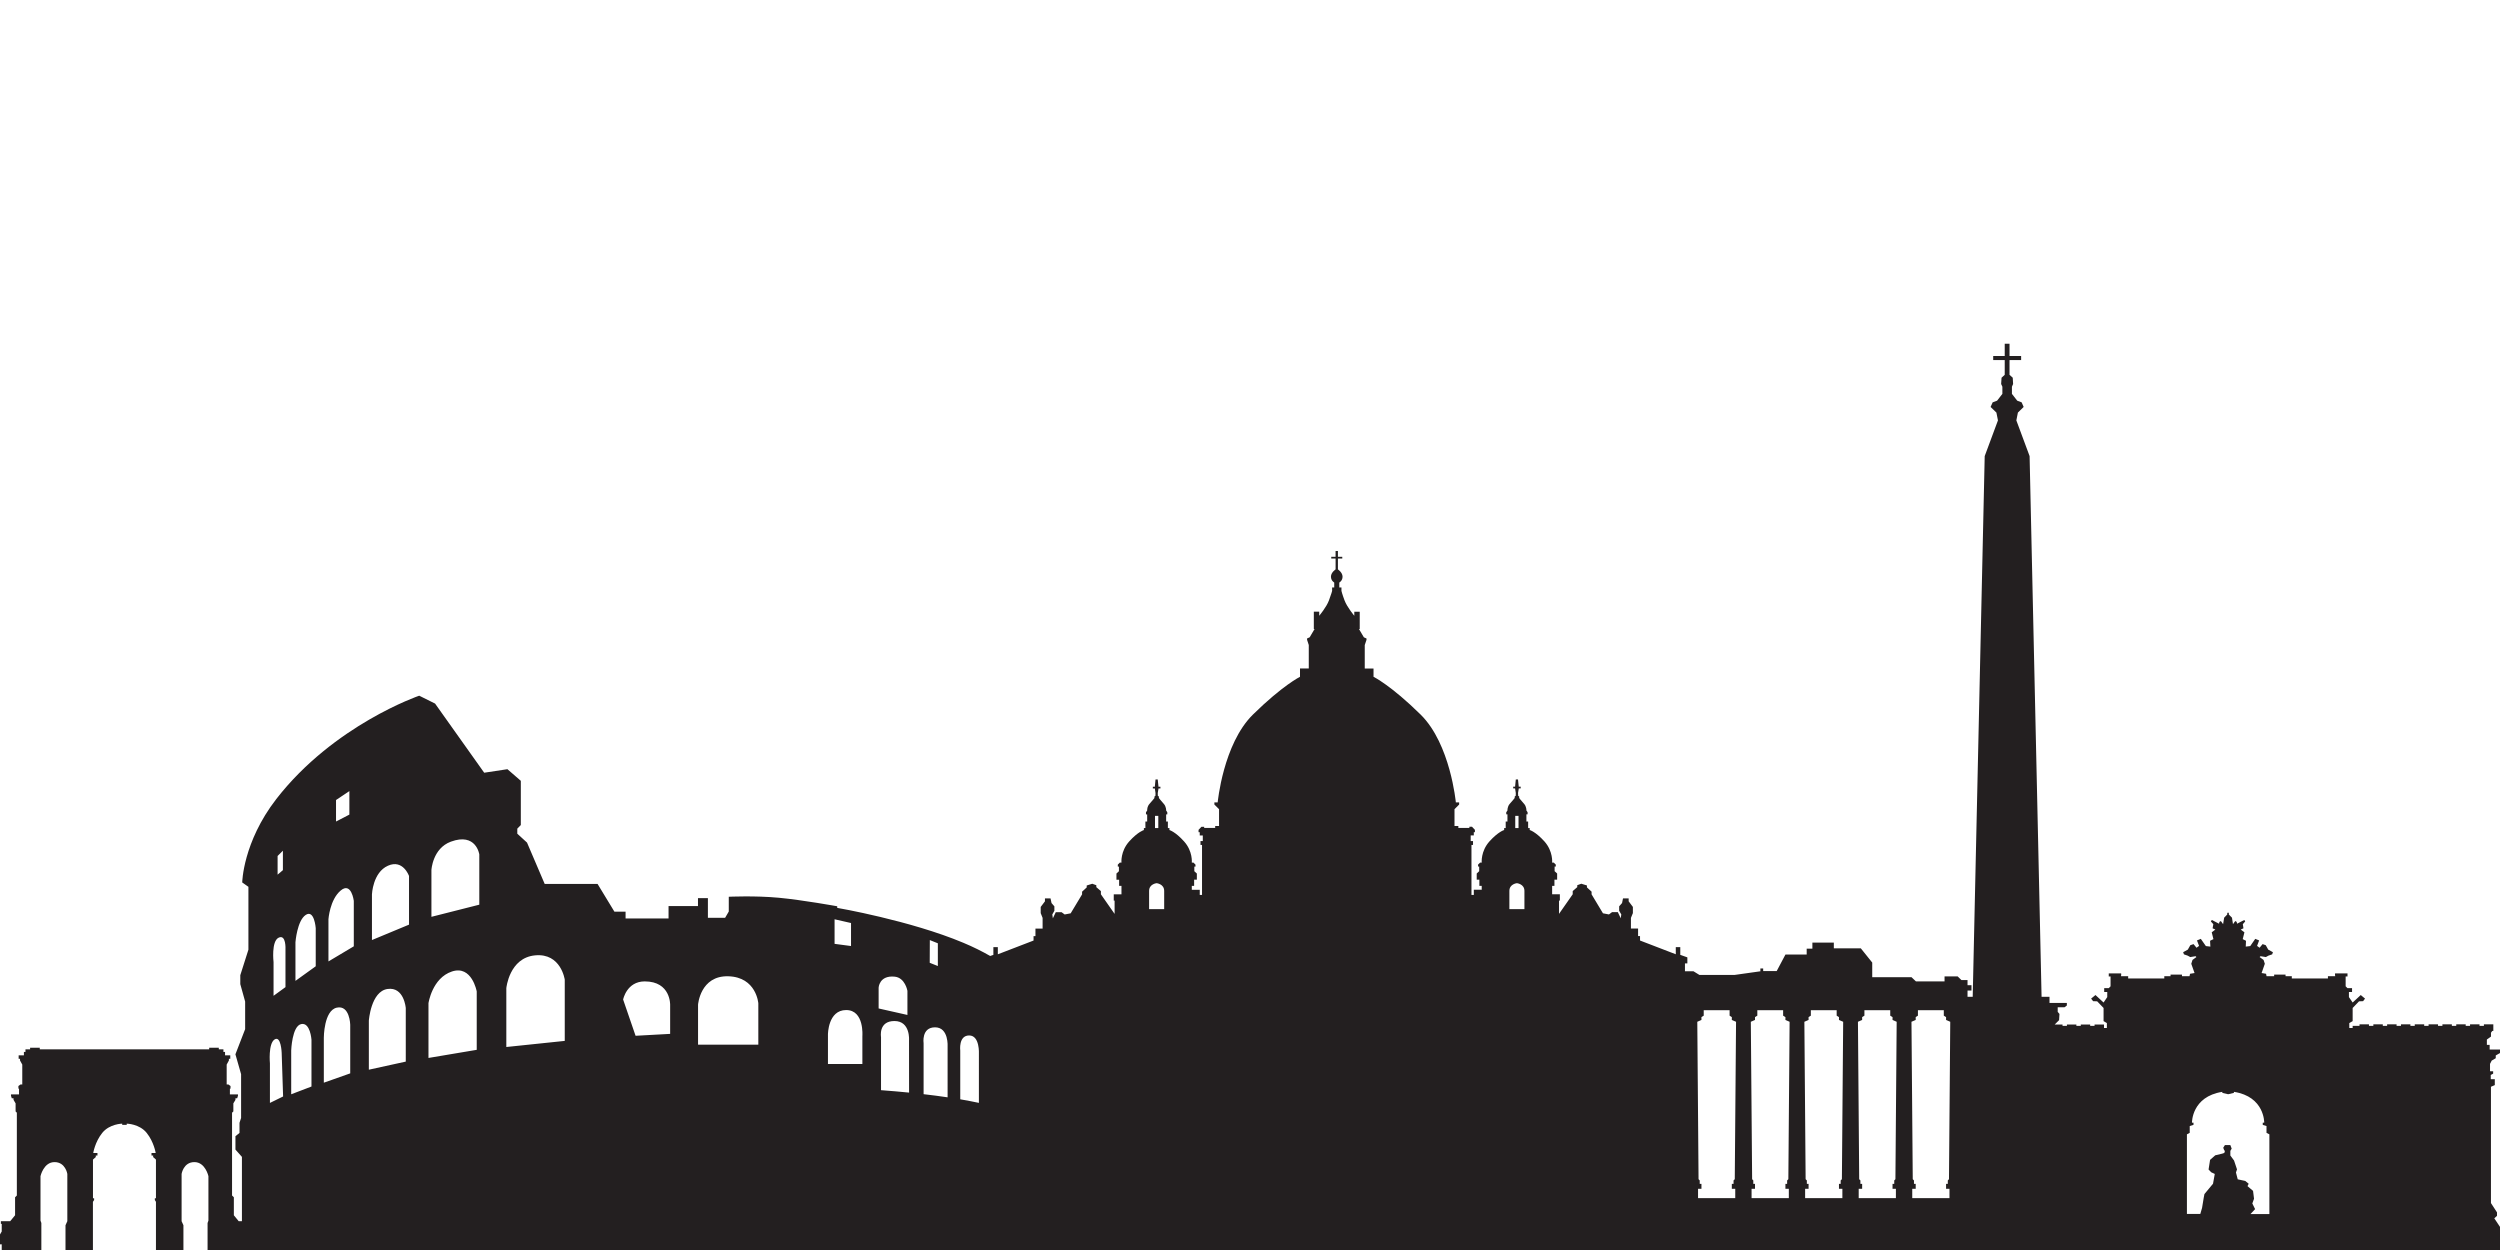 <?xml version="1.0" encoding="utf-8"?>
<!-- Generator: Adobe Illustrator 16.0.4, SVG Export Plug-In . SVG Version: 6.00 Build 0)  -->
<!DOCTYPE svg PUBLIC "-//W3C//DTD SVG 1.1//EN" "http://www.w3.org/Graphics/SVG/1.1/DTD/svg11.dtd">
<svg version="1.1" id="Layer_1" xmlns:x="http://ns.adobe.com/Extensibility/1.0/" xmlns:i="http://ns.adobe.com/AdobeIllustrator/10.0/" xmlns:graph="http://ns.adobe.com/Graphs/1.0/"
	 xmlns="http://www.w3.org/2000/svg" xmlns:xlink="http://www.w3.org/1999/xlink" x="0px" y="0px" width="100px" height="50px"
	 viewBox="0 0 100 50" enable-background="new 0 0 100 50" xml:space="preserve">
<path fill="#231F20" d="M-86.903,90.326l-0.058-0.013c0.021-0.016,0.038-0.034,0.058-0.053V90.326z"/>
<path fill="#231F20" d="M99.668,42.424l0.162-0.096v-0.11l0.17-0.097V41.98h-0.414v-0.185h-0.111v-0.214l0.164-0.117V41.31
	l0.052-0.072h0.042v-0.265h-0.377v0.062H99.18v-0.062h-0.378v0.062h-0.174v-0.062H98.25v0.062h-0.176v-0.062h-0.377v0.062h-0.176
	v-0.062h-0.378v0.062h-0.175v-0.062H96.59v0.062h-0.174v-0.062h-0.377v0.062h-0.176v-0.062h-0.378v0.062h-0.173v-0.062h-0.378v0.062
	h-0.176v-0.062h-0.378v0.062h-0.274v0.085h-0.134v-0.197l0.134-0.078v-0.526l0.255-0.266l0.163-0.006l0.077-0.103l-0.171-0.143
	l-0.324,0.3l-0.149-0.217v-0.205h0.125v-0.153H93.9l-0.074-0.073v-0.394H93.9v-0.123c0,0-0.474,0-0.492,0c-0.02,0,0,0.113,0,0.113
	h-0.291v0.089h-1.445v-0.091h-0.25v-0.062h-0.456v0.062h-0.304l-0.019-0.096l-0.179-0.03l0.129-0.37l-0.05-0.154l-0.157-0.115
	l0.035-0.034l0.214,0.034l0.101-0.056l0.151-0.052l0.03-0.086l-0.188-0.104l-0.099-0.176l-0.126-0.044l-0.12,0.146l-0.101-0.074
	l0.082-0.219l-0.155-0.063l-0.2,0.289l-0.18,0.021l0.01-0.233l-0.131-0.066l0.068-0.273l-0.148-0.11l0.109-0.05l-0.025-0.166
	l0.095-0.108l-0.034-0.06l-0.292,0.15l-0.014-0.073l-0.058-0.034l-0.091,0.125l-0.04-0.259l-0.126-0.127v-0.059l-0.03-0.021
	l-0.033,0.021v0.059l-0.124,0.127l-0.042,0.259l-0.09-0.125l-0.057,0.034l-0.016,0.073l-0.289-0.15l-0.037,0.06l0.098,0.108
	l-0.029,0.166l0.111,0.05l-0.146,0.11l0.068,0.273l-0.134,0.066l0.012,0.233l-0.18-0.021l-0.202-0.289l-0.154,0.063l0.084,0.219
	l-0.102,0.074l-0.12-0.146l-0.128,0.044l-0.1,0.176l-0.187,0.104l0.032,0.086l0.15,0.052l0.102,0.056l0.214-0.034l0.032,0.034
	l-0.156,0.115l-0.049,0.154l0.131,0.37l-0.18,0.03l-0.021,0.096h-0.302v-0.062h-0.457v0.062h-0.25v0.091h-1.445v-0.089H84.84
	c0,0,0.021-0.113,0-0.113c-0.02,0-0.49,0-0.49,0v0.123h0.072v0.394l-0.072,0.073h-0.182v0.153h0.122v0.205l-0.147,0.217l-0.324-0.3
	l-0.174,0.143l0.08,0.103l0.162,0.006l0.256,0.266v0.526l0.132,0.078v0.197H84.16v-0.14h-0.378v0.055h-0.175v-0.055h-0.376v0.055
	h-0.176v-0.055h-0.378v0.055h-0.176v-0.055h-0.312l0.174-0.174l0.015-0.249l-0.07-0.082V40.29h0.274l0.092-0.07v-0.103h-0.694
	v-0.244h-0.317l-0.479-21.629l-0.53-1.428l0.062-0.313l0.23-0.225l-0.08-0.184l-0.178-0.067l-0.211-0.272v-0.286l0.047-0.109
	l-0.014-0.251l-0.129-0.116v-0.591h0.464v-0.163h-0.464v-0.491h-0.094h-0.098v0.491h-0.461v0.163h0.461v0.591l-0.127,0.116
	l-0.016,0.251l0.049,0.109v0.286l-0.211,0.272l-0.178,0.067l-0.082,0.184l0.232,0.225l0.062,0.313l-0.53,1.428l-0.48,21.629h-0.207
	v-0.252h0.158v-0.214h-0.158v-0.204h-0.244l-0.15-0.146h-0.525v0.198h-1.146l-0.176-0.167h-1.571v-0.585l-0.456-0.569h-1.08v-0.229
	h-0.858v0.243h-0.228v0.235h-0.85l-0.35,0.661h-0.54v-0.106h-0.112v0.114l-1.027,0.145h-1.413l-0.235-0.145h-0.342v-0.316h0.096
	v-0.241l-0.283-0.101v-0.309h-0.18v0.286l-1.43-0.55v-0.177h-0.078v-0.302h-0.286v-0.426l0.078-0.192v-0.247l-0.169-0.225v-0.116
	h-0.226l-0.038,0.186l-0.116,0.131v0.178l0.085,0.147l-0.022,0.154l-0.116-0.246h-0.232l-0.123,0.092l-0.24-0.046l-0.455-0.758
	v-0.107l-0.186-0.171v-0.077l-0.225-0.07l-0.162,0.059v0.077l-0.182,0.158v0.128l-0.548,0.784v-0.532h0.034v-0.252h-0.309v-0.337
	h0.092v-0.247h0.108v-0.247l-0.101-0.092v-0.186h0.047v-0.078l-0.082-0.08h-0.064c0,0,0.045-0.452-0.309-0.848
	c-0.357-0.394-0.588-0.455-0.588-0.455v-0.079h-0.063v-0.261h-0.069v-0.287h0.047v-0.085l-0.047-0.069c0,0,0.008-0.158-0.097-0.271
	s-0.192-0.229-0.192-0.229v-0.058l-0.042-0.034v-0.059l-0.004-0.047l0.03-0.185h0.076v-0.069H60.75l-0.03-0.29h-0.044h-0.044
	l-0.028,0.29h-0.076v0.069h0.076l0.028,0.185l-0.002,0.047v0.059l-0.042,0.034v0.058c0,0-0.09,0.116-0.194,0.229
	c-0.104,0.112-0.096,0.271-0.096,0.271l-0.048,0.069v0.085h0.048v0.287h-0.07v0.261h-0.062v0.079c0,0-0.232,0.062-0.588,0.455
	c-0.354,0.396-0.309,0.848-0.309,0.848h-0.064l-0.082,0.08v0.078h0.045v0.186l-0.099,0.092v0.247h0.106v0.247h0.094v0.156h-0.316
	v0.207h-0.094v-2.001h0.062v-0.154h-0.093v-0.109v-0.116h0.124v-0.13h0.045v-0.094l-0.116-0.123h-0.106v0.046h-0.441V33.04H58.18
	v-0.672l0.186-0.187v-0.084h-0.132c0,0-0.216-2.335-1.405-3.51c-1.191-1.174-1.888-1.515-1.888-1.515V26.74H54.59v-0.938l0.07-0.208
	v-0.055l-0.105-0.046l-0.196-0.332h0.03v-0.693h-0.217v0.163c0,0-0.289-0.344-0.39-0.614s-0.124-0.382-0.124-0.382v-0.136h-0.086
	v-0.197c0,0,0.13-0.068,0.13-0.236c0-0.167-0.185-0.29-0.185-0.29v-0.435h0.174v-0.068h-0.174V22.04h-0.047h-0.047v0.232H53.25
	v0.068h0.174v0.435c0,0-0.186,0.123-0.186,0.29c0,0.168,0.131,0.236,0.131,0.236v0.197h-0.084v0.136c0,0-0.025,0.111-0.127,0.382
	c-0.099,0.271-0.389,0.614-0.389,0.614v-0.163h-0.216v0.693h0.03l-0.196,0.332l-0.104,0.046v0.055l0.068,0.208v0.938H52v0.333
	c0,0-0.693,0.341-1.887,1.515c-1.188,1.175-1.406,3.51-1.406,3.51h-0.132v0.084l0.187,0.187v0.672h-0.155v0.077h-0.44v-0.046h-0.109
	l-0.116,0.123v0.094h0.047v0.13h0.123v0.116v0.109h-0.092v0.154h0.061v2.001H47.99v-0.207h-0.318v-0.156h0.093v-0.247h0.109v-0.247
	l-0.101-0.092v-0.186h0.046v-0.078l-0.08-0.08h-0.067c0,0,0.047-0.452-0.309-0.848c-0.355-0.394-0.586-0.455-0.586-0.455v-0.079
	h-0.062v-0.261h-0.069v-0.287h0.046v-0.085l-0.046-0.069c0,0,0.008-0.158-0.098-0.271c-0.103-0.112-0.192-0.229-0.192-0.229v-0.058
	l-0.044-0.034v-0.059l-0.002-0.047l0.031-0.185h0.076v-0.069H46.34l-0.031-0.29h-0.044h-0.044l-0.028,0.29h-0.079v0.069h0.079
	l0.028,0.185l-0.002,0.047v0.059l-0.042,0.034v0.058c0,0-0.09,0.116-0.193,0.229c-0.107,0.112-0.097,0.271-0.097,0.271l-0.048,0.069
	v0.085h0.048v0.287h-0.071v0.261h-0.061v0.079c0,0-0.231,0.062-0.587,0.455c-0.355,0.396-0.309,0.848-0.309,0.848h-0.067l-0.08,0.08
	v0.078h0.045v0.186l-0.099,0.092v0.247h0.107v0.247h0.094v0.337H44.55v0.252h0.034v0.532l-0.548-0.784v-0.128l-0.183-0.158v-0.077
	l-0.162-0.059l-0.223,0.07v0.077l-0.185,0.171v0.107l-0.456,0.758l-0.241,0.046l-0.124-0.092h-0.231l-0.117,0.246l-0.022-0.154
	l0.083-0.147v-0.178l-0.114-0.131l-0.04-0.186h-0.223v0.116l-0.17,0.225v0.247l0.076,0.192v0.426h-0.286v0.302h-0.076v0.177
	l-1.429,0.55v-0.286h-0.178v0.309l-0.128,0.044c-0.314-0.18-0.671-0.36-1.074-0.528c-2.124-0.893-5.044-1.396-5.044-1.396v-0.064
	c0,0-1.379-0.251-2.335-0.341c-0.958-0.09-2.003-0.04-2.003-0.04v0.591l-0.147,0.252h-0.688v-0.787h-0.397v0.316h-1.177v0.496
	h-1.719v-0.27h-0.446l-0.674-1.11h-2.115l-0.707-1.654l-0.389-0.356v-0.202l0.141-0.144v-1.769l-0.536-0.465l-0.929,0.141
	l-1.965-2.766l-0.634-0.315c0,0-3.415,1.166-5.718,4.135c-1.337,1.729-1.362,3.335-1.362,3.335l0.248,0.175v2.514l-0.325,1.021
	v0.357l0.194,0.698v1.103l-0.389,1.006l0.227,0.795v1.752L9.58,44.913v0.405l-0.162,0.13v0.535l0.259,0.292v2.094v0.373v0.105h-0.13
	l-0.193-0.236v-0.72L9.282,47.82v-3.312l0.052-0.05v-0.323l0.084-0.141v-0.064h0.07l0.031-0.103v-0.052H9.196v-0.228h0.025v-0.106
	l-0.086-0.063H9.067v-0.795l0.089-0.164v-0.067h0.055v-0.139H9.002v-0.135H8.937v-0.105H8.752V41.91H8.367v0.063H4.978H1.591V41.91
	H1.204v0.063H1.019v0.105H0.956v0.135h-0.21v0.139h0.055v0.067l0.09,0.164v0.795H0.822l-0.086,0.063v0.106h0.025v0.228H0.439v0.052
	l0.031,0.103h0.071v0.064l0.083,0.141v0.323l0.05,0.05v3.312l-0.071,0.071v0.72l-0.194,0.236H0.035v0.108h0.034v0.304L0,49.378
	v0.395h0.069V50h1.585v-1.08L1.62,48.824v-1.778c0,0,0.124-0.562,0.561-0.562c0.439,0,0.512,0.472,0.512,0.472v1.892L2.62,49.01V50
	h1.097v-1.927L3.765,48v-0.07H3.719v-1.547l0.112-0.1v-0.062h0.067v-0.102H3.73c0,0,0.067-0.437,0.359-0.802
	s0.799-0.371,0.799-0.371v0.049h0.09h0.091v-0.049c0,0,0.508,0.006,0.799,0.371c0.292,0.365,0.359,0.802,0.359,0.802H6.06v0.102
	h0.066v0.062l0.112,0.1v1.547H6.193V48l0.045,0.073V50h1.099v-0.99l-0.073-0.162v-1.892c0,0,0.073-0.472,0.512-0.472
	c0.437,0,0.561,0.562,0.561,0.562v1.778L8.303,48.92V50H100v-0.924l-0.228-0.343l0.108-0.1v-0.138l-0.242-0.373v-4.652l0.154-0.066
	v-0.236h-0.162v-0.17l0.096-0.051v-0.096h-0.125v-0.296L99.668,42.424z M13.441,32.001l0.534-0.357v0.94l-0.534,0.277V32.001z
	 M11.104,34.239l0.212-0.211v0.778l-0.212,0.18V34.239z M10.797,44.117v-1.58c0,0-0.074-0.787,0.185-0.958
	c0.26-0.17,0.285,0.535,0.285,0.535l0.057,1.745L10.797,44.117z M11.419,37.971v1.514l-0.477,0.347v-1.347
	c0,0-0.097-0.838,0.206-0.979C11.451,37.365,11.419,37.971,11.419,37.971z M12.459,43.461l-0.811,0.31v-1.753
	c0,0,0.033-0.974,0.397-1.054c0.366-0.082,0.414,0.624,0.414,0.624V43.461z M12.629,38.651l-0.811,0.584v-1.546
	c0,0,0.065-0.865,0.412-1.093c0.345-0.227,0.399,0.53,0.399,0.53V38.651z M14.008,42.935l-1.055,0.373v-1.802c0,0,0-1.086,0.519-1.2
	c0.521-0.113,0.537,0.683,0.537,0.683V42.935z M14.153,37.852l-1.015,0.605v-1.687c0,0,0.053-0.778,0.486-1.146
	c0.431-0.368,0.528,0.41,0.528,0.41V37.852z M16.231,42.464l-1.477,0.324v-1.963c0,0,0.082-1.168,0.746-1.266
	c0.666-0.097,0.731,0.764,0.731,0.764V42.464z M16.36,36.986l-1.482,0.616v-1.827c0,0,0.033-0.877,0.64-1.146
	c0.604-0.271,0.843,0.411,0.843,0.411V36.986z M19.07,41.993l-1.931,0.325v-2.191c0,0,0.145-1.005,0.94-1.268
	c0.796-0.263,0.99,0.798,0.99,0.798V41.993z M19.173,36.187l-1.916,0.486v-1.871c0,0,0.044-0.865,0.778-1.136
	c1.011-0.372,1.137,0.509,1.137,0.509V36.187z M22.59,41.636l-2.337,0.244v-2.353c0,0,0.114-1.216,1.152-1.313
	c1.038-0.098,1.185,0.973,1.185,0.973V41.636z M26.806,40.198v1.157l-1.383,0.076l-0.498-1.45c0,0,0.141-0.725,0.864-0.725
	C26.837,39.257,26.806,40.198,26.806,40.198z M30.333,41.788h-1.2h-1.211v-1.601c0,0,0.086-1.168,1.211-1.136
	c1.124,0.033,1.2,1.081,1.2,1.081V41.788z M37.193,37.603l0.321,0.129v0.909l-0.325-0.129L37.193,37.603z M33.383,36.771l0.658,0.15
	v0.92l-0.658-0.087V36.771z M34.495,41.441v1.119h-1.377v-1.184c0,0,0-0.974,0.729-0.974C34.578,40.403,34.495,41.441,34.495,41.441
	z M35.144,39.512c0,0,0.019-0.506,0.641-0.446c0.422,0.04,0.512,0.568,0.512,0.568v0.964l-1.152-0.26V39.512z M36.363,43.704
	c-0.349-0.035-0.721-0.067-1.122-0.097v-2.124c0,0-0.112-0.642,0.536-0.642c0.649,0,0.584,0.778,0.584,0.778L36.363,43.704z
	 M37.903,43.893c-0.294-0.044-0.612-0.086-0.959-0.126v-2.034c0,0-0.097-0.64,0.458-0.64c0.557,0,0.502,0.779,0.502,0.779V43.893z
	 M39.156,44.115c-0.223-0.048-0.471-0.095-0.746-0.143v-1.948c0,0-0.076-0.606,0.357-0.606c0.431,0,0.389,0.737,0.389,0.737V44.115z
	 M46.2,32.636h0.065h0.067v0.486h-0.067H46.2V32.636z M46.567,36.364h-0.302h-0.301c0,0,0-0.448,0-0.728
	c0-0.278,0.301-0.309,0.301-0.309s0.302,0.03,0.302,0.309C46.567,35.916,46.567,36.364,46.567,36.364z M60.61,32.636h0.065h0.066
	v0.486h-0.066H60.61V32.636z M60.977,36.364h-0.301h-0.301c0,0,0-0.448,0-0.728c0-0.278,0.301-0.309,0.301-0.309
	s0.301,0.03,0.301,0.309C60.977,35.916,60.977,36.364,60.977,36.364z M69.41,47.552v0.374h-1.488v-0.374h0.136v-0.197h-0.069v-0.137
	l-0.047-0.05l-0.05-6.297l0.166-0.073v-0.114l0.091-0.057v-0.22h1.035v0.22l0.089,0.057v0.114l0.169,0.073l-0.051,6.297l-0.049,0.05
	v0.137h-0.069v0.197H69.41z M71.553,47.552v0.374h-1.49v-0.374h0.137v-0.197h-0.068v-0.137l-0.047-0.05l-0.052-6.297l0.167-0.073
	v-0.114l0.093-0.057v-0.22h1.032v0.22l0.092,0.057v0.114l0.167,0.073l-0.05,6.297l-0.049,0.05v0.137h-0.068v0.197H71.553z
	 M73.695,47.552v0.374h-1.49v-0.374h0.138v-0.197h-0.069v-0.137l-0.049-0.05l-0.05-6.297l0.168-0.073v-0.114l0.091-0.057v-0.22
	h1.033v0.22l0.092,0.057v0.114l0.168,0.073l-0.051,6.297l-0.049,0.05v0.137h-0.068v0.197H73.695z M75.836,47.552v0.374h-1.488
	v-0.374h0.138v-0.197h-0.069v-0.137l-0.049-0.05l-0.05-6.297l0.168-0.073v-0.114l0.091-0.057v-0.22h1.033v0.22l0.092,0.057v0.114
	l0.165,0.073l-0.05,6.297l-0.047,0.05v0.137h-0.068v0.197H75.836z M77.979,47.552v0.374H76.49v-0.374h0.138v-0.197h-0.069v-0.137
	l-0.049-0.05l-0.051-6.297l0.169-0.073v-0.114l0.089-0.057v-0.22h1.035v0.22l0.091,0.057v0.114l0.167,0.073l-0.051,6.297
	l-0.047,0.05v0.137h-0.069v0.197H77.979z M90.775,48.562H90.02l0.184-0.197l-0.111-0.226l0.068-0.189l-0.039-0.315L89.9,47.445
	l0.047-0.095l-0.136-0.112l-0.302-0.065L89.438,46.9l0.042-0.125l-0.118-0.354l-0.148-0.201v-0.185l0.053-0.089l-0.053-0.142h-0.218
	l-0.067,0.106l0.037,0.095l0.03,0.035l-0.024,0.078l-0.084,0.028l-0.277,0.066l-0.208,0.183l-0.06,0.386l0.107,0.111l0.141,0.066
	l-0.07,0.391l-0.344,0.415l-0.029,0.153l-0.065,0.397l-0.071,0.245h-0.535v-3.185l0.112-0.061v-0.271l0.151-0.047v-0.089h-0.061
	c0,0-0.016-1.041,1.214-1.232v0.042l0.233,0.054l0.23-0.054v-0.042c1.232,0.191,1.213,1.232,1.213,1.232H90.51v0.089l0.15,0.047
	v0.271l0.115,0.061V48.562z"/>
</svg>
